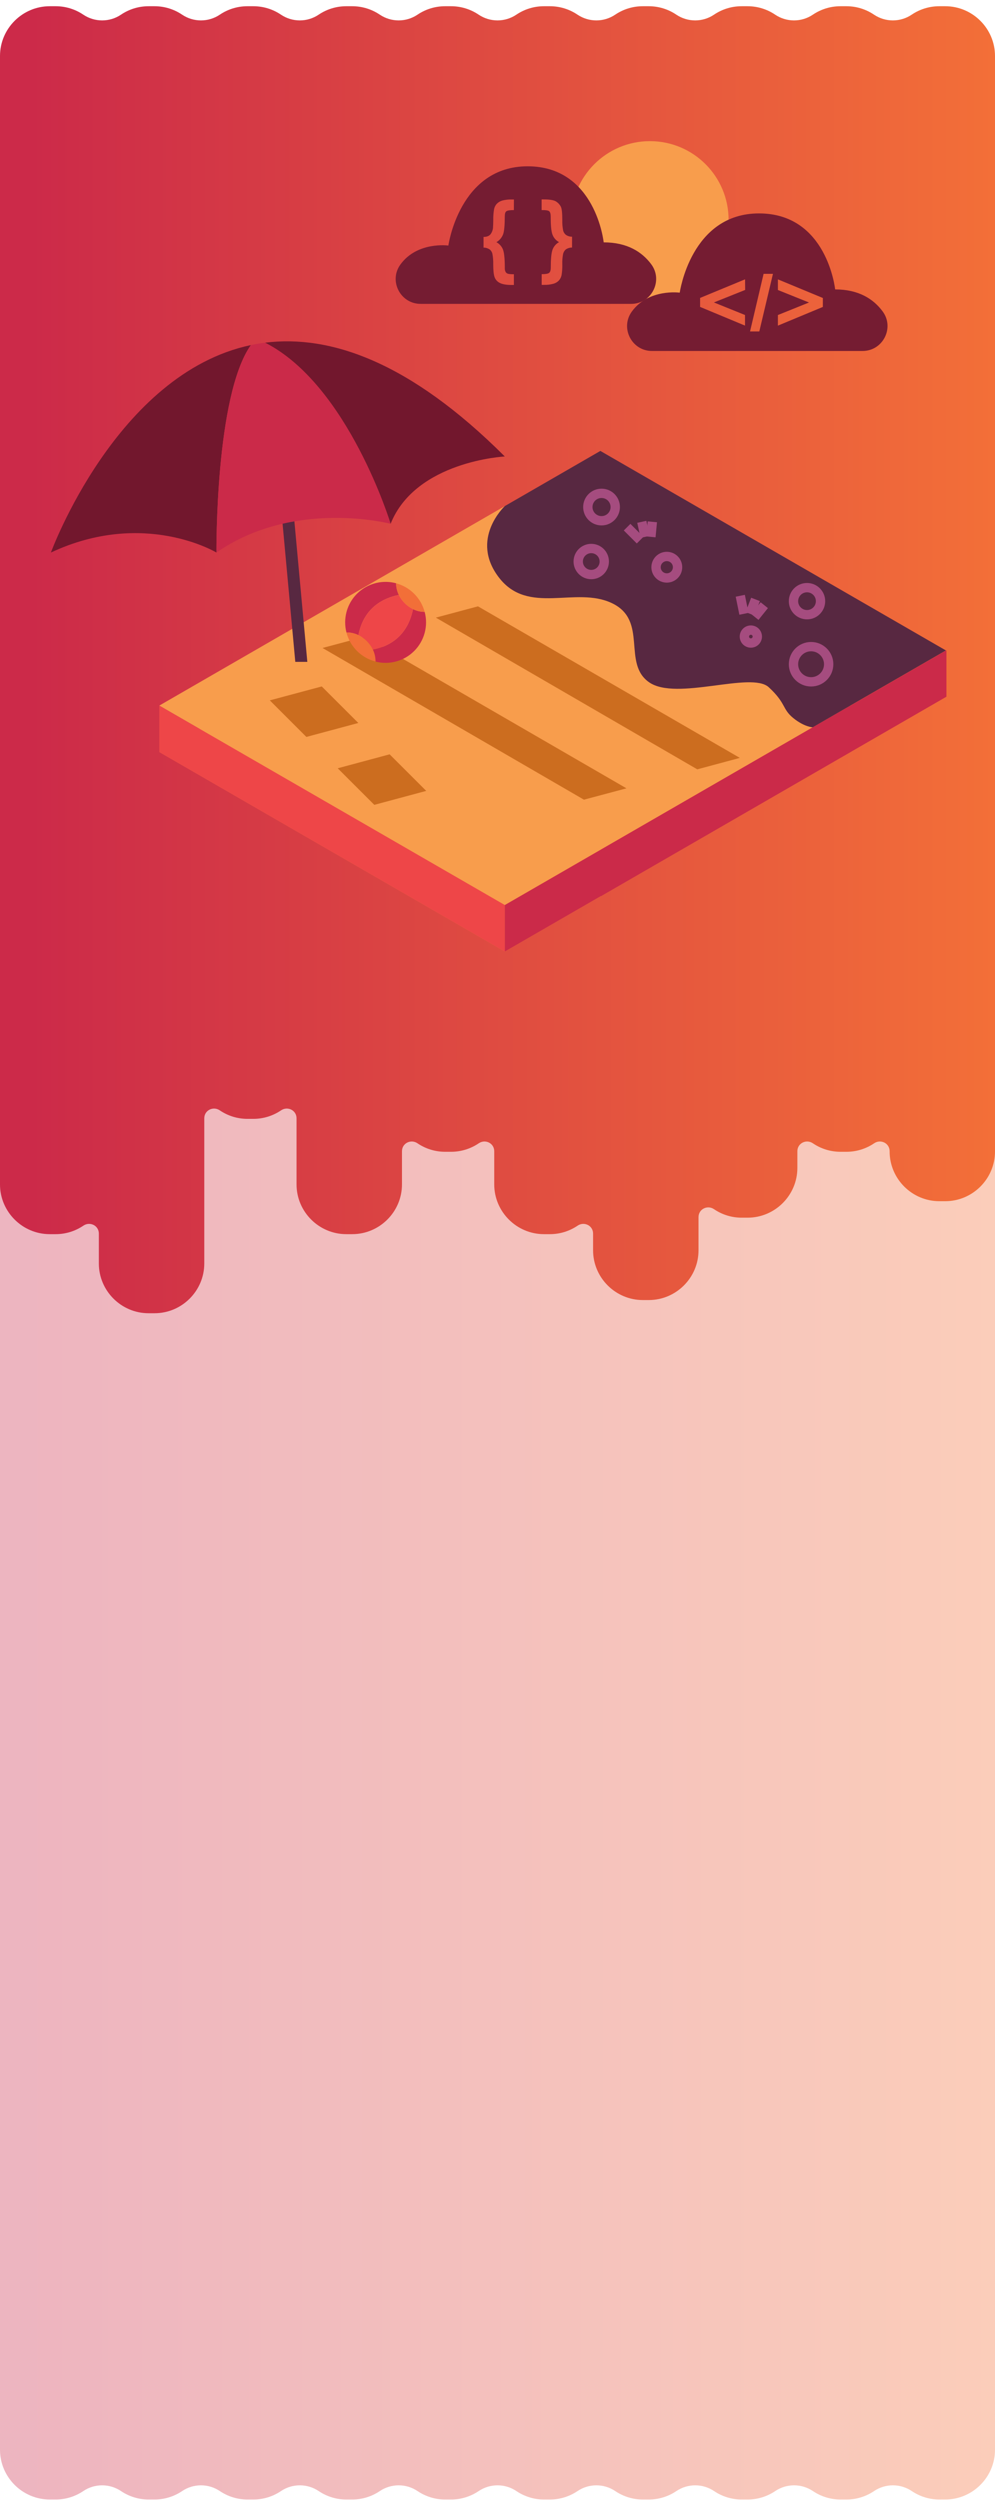 <?xml version="1.0" encoding="utf-8"?>
<!-- Generator: Adobe Illustrator 23.0.0, SVG Export Plug-In . SVG Version: 6.00 Build 0)  -->
<svg version="1.1" id="Layer_1" xmlns="http://www.w3.org/2000/svg" xmlns:xlink="http://www.w3.org/1999/xlink" x="0px" y="0px"
	 viewBox="0 0 320 804" style="enable-background:new 0 0 320 804;" xml:space="preserve">
<style type="text/css">
	.st0{opacity:0.35;fill:url(#SVGID_1_);}
	.st1{fill:url(#SVGID_2_);}
	.st2{fill:#F26F38;}
	.st3{fill:#F89D4C;}
	.st4{fill:#EE4648;}
	.st5{fill:#CB2A49;}
	.st6{fill:#582841;}
	.st7{fill:#72172D;}
	.st8{fill:#751C32;}
	.st9{fill:#CC6D1F;}
	.st10{fill:none;stroke:#A54C7F;stroke-width:3;stroke-miterlimit:10;}
</style>
<linearGradient id="SVGID_1_" gradientUnits="userSpaceOnUse" x1="0" y1="573.907" x2="320" y2="573.907">
	<stop  offset="0.03" style="stop-color:#CC2A49"/>
	<stop  offset="1" style="stop-color:#F36F38"/>
</linearGradient>
<path class="st0" d="M0,344v122v10v22v24v11.81V598v22v10v14v10v1.81v10V752v24v11.81c0,8.8,7.2,16,16,16h1.91
	c3.28,0,6.33-1,8.87-2.71c3.66-2.47,8.47-2.47,12.14,0c2.54,1.71,5.59,2.71,8.87,2.71h1.91c3.28,0,6.33-1,8.87-2.71
	c3.66-2.47,8.47-2.47,12.14,0c2.54,1.71,5.59,2.71,8.87,2.71h1.91c3.28,0,6.33-1,8.87-2.71c3.66-2.47,8.47-2.47,12.14,0
	c2.54,1.71,5.59,2.71,8.87,2.71h1.91c3.28,0,6.33-1,8.87-2.71c3.66-2.47,8.47-2.47,12.14,0c2.54,1.71,5.59,2.71,8.87,2.71h1.91
	c3.28,0,6.33-1,8.87-2.71c3.66-2.47,8.47-2.47,12.14,0c2.54,1.71,5.59,2.71,8.87,2.71h1.91c3.28,0,6.33-1,8.87-2.71
	c3.66-2.47,8.47-2.47,12.14,0c2.54,1.71,5.59,2.71,8.87,2.71h1.91c3.28,0,6.33-1,8.87-2.71c3.66-2.47,8.47-2.47,12.14,0
	c2.54,1.71,5.59,2.71,8.87,2.71h1.91c3.28,0,6.33-1,8.87-2.71c3.66-2.47,8.47-2.47,12.14,0c2.54,1.71,5.59,2.71,8.87,2.71h1.91
	c3.28,0,6.33-1,8.87-2.71c3.66-2.47,8.47-2.47,12.14,0c2.54,1.71,5.59,2.71,8.87,2.71H304c8.8,0,16-7.2,16-16V776v-24v-86.19v-10
	V654v-10v-14v-10v-22v-64.19V522v-24v-22v-10V344H0z"/>
<linearGradient id="SVGID_2_" gradientUnits="userSpaceOnUse" x1="0" y1="212.159" x2="320" y2="212.159">
	<stop  offset="0.03" style="stop-color:#CC2A49"/>
	<stop  offset="1" style="stop-color:#F36F38"/>
</linearGradient>
<path class="st1" d="M304,2h-1.91c-3.28,0-6.33,1-8.87,2.71c-3.66,2.47-8.47,2.47-12.14,0C278.54,3,275.49,2,272.21,2h-1.91
	c-3.28,0-6.33,1-8.87,2.71c-3.66,2.47-8.47,2.47-12.14,0C246.76,3,243.7,2,240.42,2h-1.91c-3.28,0-6.33,1-8.87,2.71
	c-3.66,2.47-8.47,2.47-12.14,0C214.97,3,211.91,2,208.64,2h-1.91c-3.28,0-6.33,1-8.87,2.71c-3.66,2.47-8.47,2.47-12.14,0
	C183.18,3,180.13,2,176.85,2h-1.91c-3.28,0-6.33,1-8.87,2.71c-3.66,2.47-8.47,2.47-12.14,0C151.39,3,148.34,2,145.06,2h-1.91
	c-3.28,0-6.33,1-8.87,2.71c-3.66,2.47-8.47,2.47-12.14,0C119.6,3,116.55,2,113.27,2h-1.91c-3.28,0-6.33,1-8.87,2.71
	c-3.66,2.47-8.47,2.47-12.14,0C87.82,3,84.76,2,81.48,2h-1.91c-3.28,0-6.33,1-8.87,2.71c-3.66,2.47-8.47,2.47-12.14,0
	C56.03,3,52.97,2,49.7,2h-1.91c-3.28,0-6.33,1-8.87,2.71c-3.66,2.47-8.47,2.47-12.14,0C24.24,3,21.19,2,17.91,2H16C7.2,2,0,9.2,0,18
	v3v8.81v24v154V326v15v39.89c0,8.8,7.2,16,16,16h1.91c3.29,0,6.36-1.01,8.91-2.74c2.12-1.43,4.97-0.01,4.97,2.55v9.62
	c0,8.8,7.2,16,16,16h1.91c8.8,0,16-7.2,16-16v-46.7c0-2.56,2.85-3.98,4.97-2.55c2.55,1.73,5.61,2.74,8.91,2.74h1.91
	c3.29,0,6.36-1.01,8.91-2.74c2.12-1.43,4.97-0.01,4.97,2.55v21.27c0,8.8,7.2,16,16,16h1.91c8.8,0,16-7.2,16-16v-10.68
	c0-2.56,2.85-3.98,4.97-2.55c2.55,1.73,5.61,2.74,8.91,2.74h1.91c3.29,0,6.36-1.01,8.91-2.74c2.12-1.43,4.97-0.01,4.97,2.55v10.68
	c0,8.8,7.2,16,16,16h1.91c3.29,0,6.36-1.01,8.91-2.74c2.12-1.43,4.97-0.01,4.97,2.55v5.38c0,8.8,7.2,16,16,16h1.91
	c8.8,0,16-7.2,16-16V391.4c0-2.56,2.85-3.98,4.97-2.55c2.55,1.73,5.61,2.74,8.91,2.74h1.91c8.8,0,16-7.2,16-16v-5.38
	c0-2.56,2.85-3.98,4.97-2.55c2.55,1.73,5.61,2.74,8.91,2.74h1.91c3.29,0,6.36-1.01,8.91-2.74c2.12-1.43,4.97-0.01,4.97,2.55v0.08
	c0,8.8,7.2,16,16,16H304c8.8,0,16-7.2,16-16V341v-15V207.81v-154v-24V21v-3C320,9.2,312.8,2,304,2z"/>
<g>
	<polygon class="st2" points="162.35,177.69 51.23,241.84 162.35,306 273.47,241.84 	"/>
	<polygon class="st3" points="162.35,162.76 51.23,226.91 162.35,291.06 273.47,226.91 	"/>
	<polygon class="st4" points="51.23,226.91 51.23,241.84 162.35,306 162.35,291.06 	"/>
	<polygon class="st5" points="273.47,226.91 273.47,241.84 162.35,306 162.35,291.06 	"/>
	<polygon class="st5" points="304.38,209.11 304.38,224.05 193.27,288.2 193.27,273.26 	"/>
	<polygon class="st6" points="94.97,212.85 87.22,128.67 91.09,128.67 98.84,212.85 	"/>
	<path class="st7" d="M80.69,110.97c-43.28,9.14-64.32,66.72-64.32,66.72c29.94-14.05,53.24,0,53.24,0S69.15,127.27,80.69,110.97z"
		/>
	<path class="st5" d="M85.27,110.2c-1.56,0.2-3.08,0.45-4.58,0.77c-11.53,16.3-11.07,66.72-11.07,66.72
		c24.96-17.38,56.01-9.24,56.01-9.24S112.01,123.82,85.27,110.2z"/>
	<path class="st7" d="M85.27,110.2c26.74,13.6,40.36,58.23,40.36,58.23c8.09-20.19,36.72-21.63,36.72-21.63
		C131.76,116.23,106.12,107.6,85.27,110.2z"/>
	<path class="st6" d="M304.2,209.17l-111.12-64.16l-30.73,17.74l0,0c-0.14,0.14-11.32,10.64-1.93,22.92
		c9.44,12.37,24.74,2.7,36.43,8.32c11.69,5.62,3.15,19.34,11.92,25.43c8.77,6.09,32.84-3.6,38.46,1.58c5.62,5.17,4.27,6.97,7.87,9.9
		c3.6,2.93,6.28,2.99,6.28,2.99l4.18-2.42l0,0L304.2,209.17z"/>
	<circle class="st3" cx="209.02" cy="70.69" r="25.3"/>
	<path class="st8" d="M268.59,93.07c0,0-2.55-24.44-24.49-24.44s-25.49,25.49-25.49,25.49s-9.97-1.4-15.42,6.09
		c-3.84,5.3,0.05,12.76,6.61,12.66h67.61c6.59,0,10.38-7.55,6.4-12.8C280.95,96.24,276.26,93.07,268.59,93.07z M239.65,93.24
		l-10.05,4.02l10,4.04v3.41l-14.44-6.01v-2.89l14.46-5.98L239.65,93.24z M244.2,106.59h-2.98l4.36-18.53h3.01L244.2,106.59z
		 M264.63,98.71l-14.45,6.01v-3.41l10-4.03l-10-4.02v-3.42l14.46,5.99L264.63,98.71z"/>
	<path class="st8" d="M194.15,77.94c0,0-2.53-24.46-24.47-24.46S144.2,78.97,144.2,78.97s-9.97-1.4-15.42,6.09
		c-3.86,5.3,0.05,12.76,6.61,12.66H203c6.6,0,10.38-7.55,6.4-12.8C206.53,81.1,201.84,77.94,194.15,77.94z M165.26,67.56
		c-1.27,0-2.07,0.13-2.42,0.39c-0.35,0.25-0.5,0.82-0.5,1.69c0,2.81-0.18,4.71-0.53,5.7c-0.41,1.07-1.17,1.97-2.16,2.54
		c0.88,0.48,1.58,1.22,2.01,2.13c0.46,0.95,0.69,2.99,0.69,6.1c-0.04,0.49,0.06,0.99,0.3,1.42c0.19,0.27,0.48,0.45,0.8,0.53
		c0.6,0.11,1.21,0.15,1.82,0.13v3.45h-0.75c-1.65,0-2.9-0.21-3.75-0.64c-0.79-0.37-1.41-1.04-1.7-1.86c-0.3-0.8-0.44-2.19-0.44-4.16
		c0.03-1.09-0.06-2.18-0.25-3.25c-0.11-0.59-0.42-1.13-0.89-1.51c-0.59-0.39-1.28-0.6-1.98-0.59v-3.44c1.07,0,1.83-0.3,2.29-0.91
		c0.43-0.59,0.69-1.28,0.75-2.01c0.05-0.75,0.09-1.56,0.09-2.45c-0.03-1.18,0.06-2.35,0.25-3.52c0.13-0.66,0.43-1.28,0.89-1.77
		c0.49-0.49,1.09-0.84,1.76-1.04c0.98-0.25,1.98-0.37,2.99-0.34h0.75L165.26,67.56z M183.97,79.61c-0.7-0.01-1.38,0.19-1.96,0.57
		c-0.47,0.39-0.79,0.92-0.92,1.51c-0.2,1.07-0.29,2.16-0.25,3.25c0.03,1.18-0.04,2.35-0.23,3.52c-0.13,0.66-0.44,1.27-0.89,1.77
		c-0.49,0.5-1.1,0.85-1.77,1.03c-0.97,0.26-1.98,0.38-2.99,0.35h-0.75v-3.44c1.21,0,2.01-0.13,2.37-0.4s0.55-0.82,0.55-1.67
		c0-2.74,0.18-4.64,0.53-5.7c0.37-1.08,1.13-1.99,2.13-2.53c-1.07-0.58-1.86-1.55-2.21-2.72c-0.32-1.1-0.48-2.94-0.47-5.52
		c0-0.9-0.18-1.48-0.53-1.73c-0.35-0.25-1.15-0.36-2.39-0.34v-3.43h0.75c1.93,0,3.23,0.23,3.93,0.69c0.64,0.41,1.16,0.98,1.51,1.66
		c0.31,0.64,0.46,2.07,0.46,4.29c-0.03,1.09,0.05,2.18,0.25,3.25c0.12,0.6,0.44,1.13,0.92,1.51c0.58,0.4,1.27,0.6,1.97,0.59
		L183.97,79.61z"/>
	<path class="st9" d="M137.08,254.34l-16.7,4.49l-11.77-11.76l16.7-4.49L137.08,254.34z M115.24,232.5l-16.71,4.49l-11.76-11.76
		l16.71-4.48L115.24,232.5z"/>
	<path class="st9" d="M187.8,257.17l-84.08-48.79l13.55-3.62l84.21,48.76L187.8,257.17z"/>
	<path class="st9" d="M224.25,247.41l-84.08-48.79l13.55-3.63l84.22,48.74L224.25,247.41z"/>
	<path class="st5" d="M115.27,204.26c1.77-9.09,8.33-12.02,13.01-12.94c-0.58-1.17-0.88-2.45-0.89-3.75
		c-6.94-1.86-14.07,2.26-15.94,9.2c-0.58,2.17-0.59,4.44-0.03,6.62C112.76,203.38,114.08,203.68,115.27,204.26z"/>
	<path class="st5" d="M133.21,209.35c3.29-3.29,4.57-8.08,3.37-12.57c-1.3-0.01-2.58-0.31-3.75-0.89
		c-0.92,4.67-3.84,11.24-12.94,13.01c0.59,1.2,0.89,2.52,0.87,3.86C125.22,213.91,129.95,212.61,133.21,209.35z"/>
	<path class="st4" d="M128.28,191.33c-4.67,0.92-11.24,3.84-13.01,12.94c2.01,0.98,3.64,2.61,4.62,4.62
		c9.09-1.77,12.02-8.33,12.94-13.01C130.84,194.9,129.24,193.3,128.28,191.33L128.28,191.33z"/>
	<path class="st2" d="M133.21,190.95c-1.61-1.62-3.62-2.78-5.83-3.37c0.01,1.3,0.31,2.58,0.89,3.75c0.97,1.98,2.57,3.58,4.55,4.55
		c1.16,0.58,2.45,0.88,3.75,0.89C135.98,194.57,134.82,192.56,133.21,190.95z"/>
	<path class="st2" d="M119.89,208.88c-0.98-2.01-2.61-3.64-4.62-4.62c-1.2-0.59-2.53-0.89-3.86-0.87c1.19,4.58,4.77,8.17,9.35,9.35
		C120.78,211.41,120.48,210.08,119.89,208.88z"/>
	<circle class="st10" cx="193.46" cy="163.06" r="4.41"/>
	<circle class="st10" cx="190.15" cy="180.58" r="4.19"/>
	<circle class="st10" cx="214.45" cy="182.41" r="3.46"/>
	<circle class="st10" cx="259.54" cy="193.33" r="4.35"/>
	<circle class="st10" cx="241.48" cy="204.71" r="2.08"/>
	<circle class="st10" cx="260.85" cy="213.61" r="5.66"/>
	<line class="st10" x1="201.68" y1="169.53" x2="205.86" y2="173.71"/>
	<line class="st10" x1="206.41" y1="167.81" x2="207.47" y2="172.65"/>
	<line class="st10" x1="209.8" y1="167.81" x2="209.34" y2="172.65"/>
	<line class="st10" x1="238.08" y1="191.59" x2="239.26" y2="197.39"/>
	<line class="st10" x1="242.98" y1="192.76" x2="241.2" y2="197.39"/>
	<line class="st10" x1="245.8" y1="194.62" x2="242.76" y2="198.41"/>
</g>
</svg>
